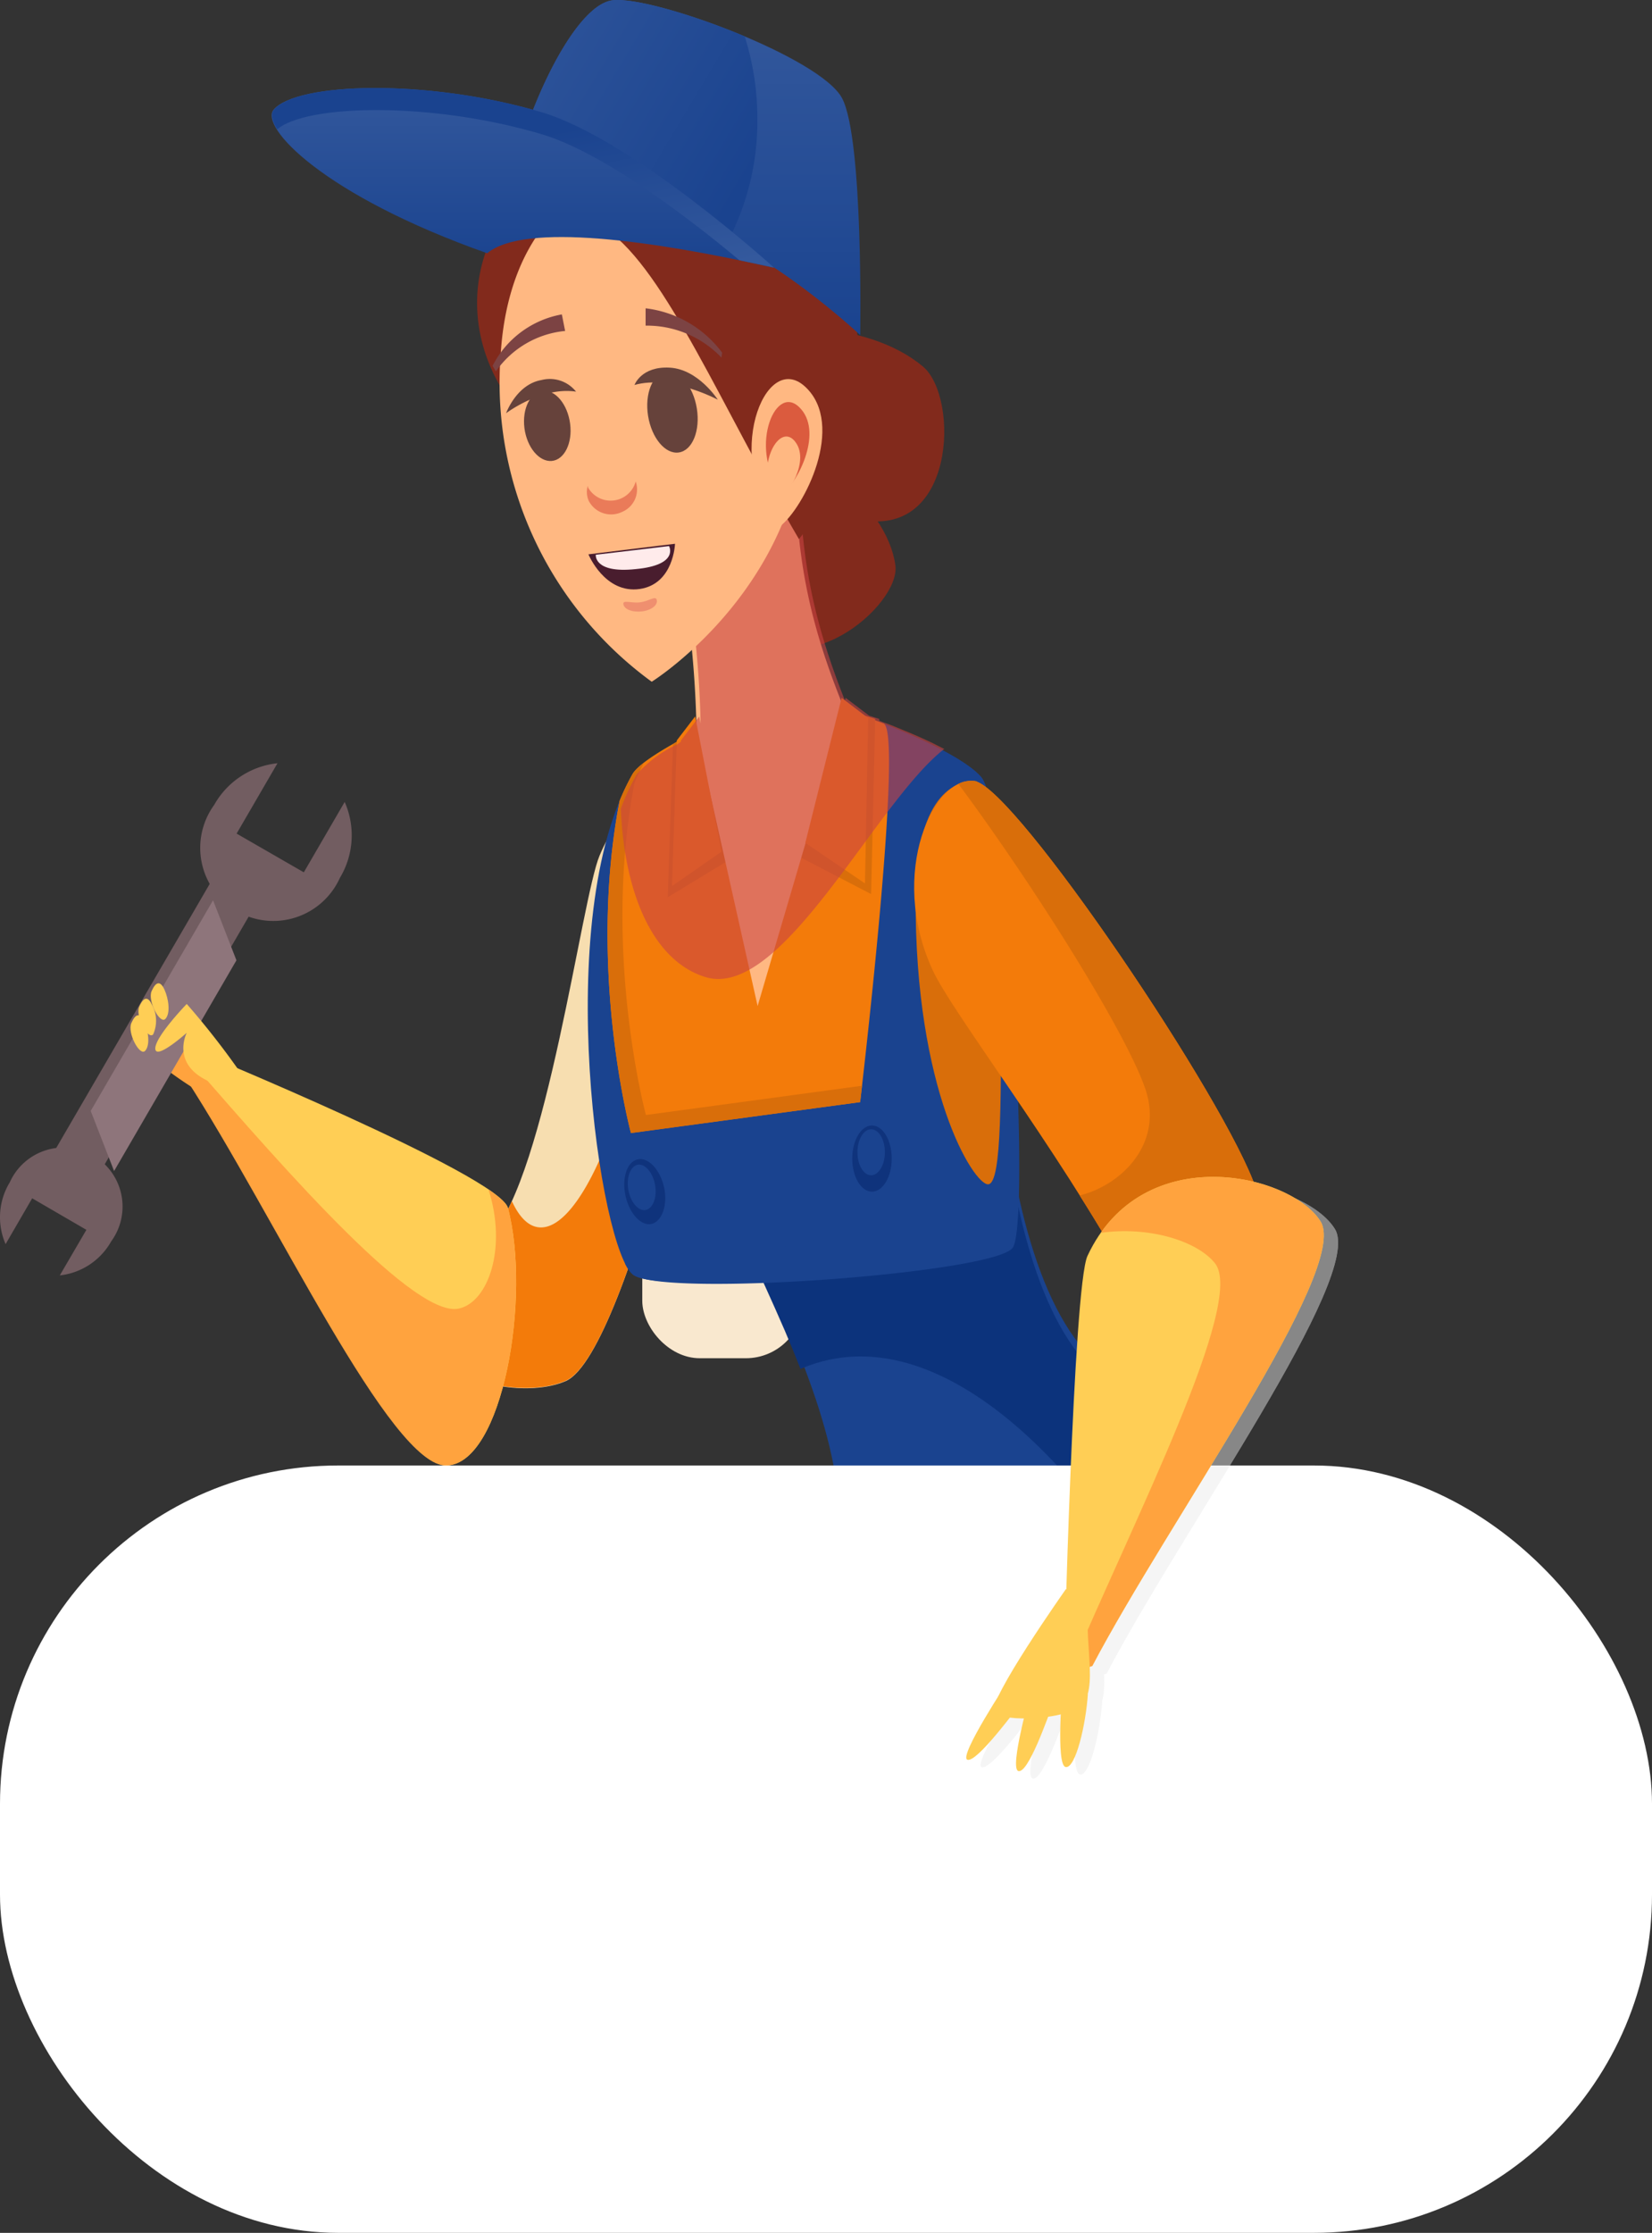 <svg xmlns="http://www.w3.org/2000/svg" xmlns:xlink="http://www.w3.org/1999/xlink" width="122.121" height="164.999" viewBox="0 0 122.121 164.999">
  <rect x="0" y="0" width="122.121" height="164.999" fill="#333333" stroke="none"/>
  <defs>
    <linearGradient id="linear-gradient" x1="0.5" x2="0.5" y2="1" gradientUnits="objectBoundingBox">
      <stop offset="0" stop-color="#34599d"/>
      <stop offset="1" stop-color="#1a438f"/>
    </linearGradient>
    <linearGradient id="linear-gradient-2" x1="-0.253" y1="0.061" x2="0.961" y2="0.751" xlink:href="#linear-gradient"/>
    <linearGradient id="linear-gradient-4" x1="0.975" y1="0.947" x2="0.61" y2="0.256" xlink:href="#linear-gradient"/>
  </defs>
  <g id="Group_286" data-name="Group 286" transform="translate(-614.08 -161.001)">
    <rect id="Rectangle_116" data-name="Rectangle 116" width="11.906" height="35.441" rx="4.25" transform="translate(661.559 225.928)" fill="#f9e8cf"/>
    <path id="Path_172" data-name="Path 172" d="M242.086,219.032c-.6-.71-3.725-6.273-4.909-5.761s-1.536,4.609-1.536,4.609a29.58,29.58,0,0,0,4.02,3.072S242.674,219.736,242.086,219.032Z" transform="translate(388.622 20.396)" fill="#ffa33e"/>
    <path id="Path_173" data-name="Path 173" d="M311.8,151.732c7.354,1.715,7.623-8.961,4.935-11.246-4.205-3.559-12.533-3.6-16.322-1.28S307.769,150.791,311.8,151.732Z" transform="translate(365.587 47.613)" fill="#822a1c"/>
    <path id="Path_174" data-name="Path 174" d="M304.2,163.758c4.129,5.242,11.739-1.229,11.3-4.186-.64-4.57-6.734-9.076-10.971-9.633S301.971,160.955,304.2,163.758Z" transform="translate(364.767 43.186)" fill="#822a1c"/>
    <path id="Path_175" data-name="Path 175" d="M274.361,224.492c4.135-4.525,6.714-24.918,8.039-28.08,3.079-7.361,7.79-2.688,8.68,2.323.531,2.989-6.478,34.36-11.15,36.485-2.65,1.184-7.681.339-8.8-1.677C269.618,230.848,272.62,226.393,274.361,224.492Z" transform="translate(375.997 27.826)" fill="#f7deb0"/>
    <path id="Path_176" data-name="Path 176" d="M291.08,198.807c-.493-2.759-2.138-5.415-4.033-6.017a69.77,69.77,0,0,1-.736,11.374c-1.651,11.47-5.46,20.316-8.513,19.759-.742-.134-1.37-.819-1.875-1.92a10.276,10.276,0,0,1-1.562,2.56c-1.741,1.92-4.743,6.356-3.232,9.025,1.133,2.016,6.151,2.861,8.8,1.677C284.6,233.166,291.611,201.8,291.08,198.807Z" transform="translate(375.997 27.756)" fill="#f37b0a"/>
    <path id="Path_177" data-name="Path 177" d="M353.9,292.756H295.017s-19.542-10.331.064-30.545c9.012-9.288,15.048-12.334,6.67-31.658-3.981-9.166-7.271-14.939-7.271-14.939l22.793-23.523s-1.92,29.988,6.234,40.248c6.324,7.937,23.651,18.3,13.954,31.614-5.031,6.907-16.764,9.915-16.431,14.972,12.5-.3,23.926,10.933,32.9,12.718Z" transform="translate(370.37 28.008)" fill="#1a438f"/>
    <path id="Path_178" data-name="Path 178" d="M321.426,278.917c-.333-5.05,11.4-8.059,16.431-14.965,9.7-13.314-7.63-23.683-13.954-31.614-8.174-10.241-6.234-40.248-6.234-40.248l-22.793,23.523s3.29,5.761,7.271,14.94c.422.986.806,1.92,1.159,2.829,11.438-4.9,23.19,11.054,26.167,17.474s-13.442,23.728-25,29.072c-6.074,2.816-12.206,3.879-17.1,3.322,1.991,6.311,8.033,9.505,8.033,9.505H354.3l.051-1.114C345.384,289.856,333.927,278.623,321.426,278.917Z" transform="translate(369.948 28.775)" fill="#0c337c"/>
    <path id="Path_179" data-name="Path 179" d="M290.927,185.925c-6.081,10.568-2.394,35.352.064,37.016s25.808-.774,27.127-2.663.64-31.69-1.421-34.129-12.942-6.4-15.132-5.876S291.824,184.376,290.927,185.925Z" transform="translate(369.915 32.277)" fill="#1a438f"/>
    <path id="Path_180" data-name="Path 180" d="M318.236,186.669c-1.331-1.568-6.286-3.764-10.241-5,2.81,1.152,5.4,2.516,6.3,3.578,2.067,2.439,1.325,31,0,32.887-1.069,1.53-15.26,4.673-22.4,4.442a2.406,2.406,0,0,0,.64.883c2.458,1.664,26.723-.134,28.036-2.016S320.3,189.108,318.236,186.669Z" transform="translate(368.376 31.758)" fill="#1a438f"/>
    <path id="Path_182" data-name="Path 182" d="M308.57,210.154s3.258-27.389,1.728-27.984c-3.348-1.28-6.785-2.215-7.911-1.92-2.189.557-9.742,4.1-10.638,5.652a17.374,17.374,0,0,0-.96,1.991c-2.413,12.5.838,24.541.838,24.541Z" transform="translate(369.093 32.289)" fill="#f37b0a"/>
    <path id="Path_183" data-name="Path 183" d="M301.657,193.251l-4.807,2.919.39-11.31,2.131-1.459Z" transform="translate(366.591 31.135)" fill="#d96e0a"/>
    <path id="Path_184" data-name="Path 184" d="M310.55,191.684l6.266,3.252.3-12.949L312.8,180.63Z" transform="translate(361.66 32.133)" fill="#d96e0a"/>
    <path id="Path_185" data-name="Path 185" d="M292.735,213.859s-3.258-12.04-.845-24.541c.211-.518.448-1,.691-1.479a3.579,3.579,0,0,0-.832.826,17.373,17.373,0,0,0-.96,1.991c-2.413,12.5.839,24.541.839,24.541l16.943-2.291.141-1.21Z" transform="translate(369.094 29.537)" fill="#d96e0a"/>
    <path id="Path_186" data-name="Path 186" d="M331.784,204.652c0-8.123-.864-14.722-1.92-14.722s-4.34.5-4.385,8.622c-.07,14.274,4.282,21.18,5.351,21.18S331.784,212.781,331.784,204.652Z" transform="translate(356.287 28.785)" fill="#d96e0a"/>
    <path id="Path_187" data-name="Path 187" d="M341.114,226.517c-5.441-9.755-13-19.5-14.434-22.614-3.348-7.246.128-14.459,3.117-13.967s18.678,23.721,20.8,30.148S343.309,230.466,341.114,226.517Z" transform="translate(356.347 28.791)" fill="#f37b0a"/>
    <path id="Path_188" data-name="Path 188" d="M352.426,220.086c-2.119-6.4-17.8-29.661-20.8-30.148a2,2,0,0,0-1.21.2c5.588,7.515,12.488,18.5,13.845,22.614,1.312,3.988-1.8,7.041-4.877,7.8,1.229,1.952,2.439,3.949,3.559,5.959C345.148,230.468,354.538,226.519,352.426,220.086Z" transform="translate(354.509 28.789)" fill="#d96e0a"/>
    <path id="Path_189" data-name="Path 189" d="M241.73,222.972c6.574,10.12,14.811,28.8,18.946,28.669s6.26-12.469,4.519-19.036c-.64-2.407-23.395-11.746-23.395-11.746Z" transform="translate(386.43 17.652)" fill="#ffce55"/>
    <path id="Path_190" data-name="Path 190" d="M265,233.059c-.09-.333-.64-.807-1.434-1.363,1.383,4.308,0,8.289-2.163,8.8-3.2.755-12.43-9.71-19.951-18.377l-.262,1.376c6.574,10.113,15.157,28.752,19.292,28.6S266.742,239.626,265,233.059Z" transform="translate(386.624 17.199)" fill="#ffa33e"/>
    <path id="Path_193" data-name="Path 193" d="M298.708,170.728a78.086,78.086,0,0,0-2.618-18.806l10.056-5.473c-.474,9.147.333,14.843,3.514,22.582L303.22,190.91Z" transform="translate(366.865 44.434)" fill="#ffb882"/>
    <rect id="Rectangle_128" data-name="Rectangle 128" width="3.706" height="28.119" transform="translate(631.519 222.986) rotate(30.174)" fill="#725d61"/>
    <path id="Path_194" data-name="Path 194" d="M253.622,190.741l-3.021,5.2-4.967-2.861,3.021-5.2a6.1,6.1,0,0,0-4.679,3.079,5.4,5.4,0,1,0,9.288,5.4A6.1,6.1,0,0,0,253.622,190.741Z" transform="translate(385.938 29.521)" fill="#725d61"/>
    <path id="Path_195" data-name="Path 195" d="M220.147,239.4l1.965-3.386,4.007,2.33-1.965,3.367a4.986,4.986,0,0,0,3.8-2.516,4.361,4.361,0,1,0-7.5-4.359,4.967,4.967,0,0,0-.307,4.564Z" transform="translate(394.347 13.537)" fill="#725d61"/>
    <path id="Path_196" data-name="Path 196" d="M239.254,203.7l-9.044,15.567,1.728,4.442,9.044-15.573Z" transform="translate(390.576 23.828)" fill="#8e757b"/>
    <path id="Path_197" data-name="Path 197" d="M314.3,294.609s-1.363-.128-3.84,2.131c-7.041,6.433-19.074,21.488-12.3,28.3l3.245.077C290.712,319.144,314.3,294.609,314.3,294.609Z" transform="translate(366.841 -8.891)" fill="#08276b"/>
    <path id="Path_198" data-name="Path 198" d="M328.021,291.476c-.243.179-9.889,4.935-9.889,4.935L316.8,291.29l4.385,1.607Z" transform="translate(359.411 -7.697)" fill="#08276b"/>
    <ellipse id="Ellipse_11" data-name="Ellipse 11" cx="1.459" cy="2.445" rx="1.459" ry="2.445" transform="translate(677.081 244.17)" fill="#0f337c"/>
    <path id="Path_199" data-name="Path 199" d="M320.789,231.833c0-.941-.454-1.7-1.018-1.7s-1.011.762-1.011,1.7.454,1.7,1.011,1.7S320.789,232.767,320.789,231.833Z" transform="translate(358.705 14.316)" fill="#1a438f"/>
    <path id="Path_200" data-name="Path 200" d="M294.774,235.672c-.294-1.319-1.165-2.247-1.952-2.074s-1.191,1.383-.9,2.7,1.159,2.247,1.92,2.074S295.062,236.991,294.774,235.672Z" transform="translate(368.398 13.074)" fill="#0f337c"/>
    <path id="Path_201" data-name="Path 201" d="M294.254,235.723c-.166-.928-.749-1.594-1.28-1.5s-.864.935-.7,1.856.749,1.594,1.28,1.491S294.42,236.638,294.254,235.723Z" transform="translate(368.253 12.846)" fill="#1a438f"/>
    <path id="Path_202" data-name="Path 202" d="M312.74,191.041l4.41,3,.237-12.219-1.965-1.5Z" transform="translate(360.872 32.244)" fill="#f37b0a"/>
    <path id="Path_203" data-name="Path 203" d="M301.008,192.462l-3.668,2.548.358-10.766,1.357-1.773Z" transform="translate(366.415 31.469)" fill="#f37b0a"/>
    <path id="Path_204" data-name="Path 204" d="M314.873,171.922l-.077-.038-.685-.346-.3-.147-.858-.39-.461-.2-.525-.218-.9-.371-.384-.147h0l-.211-.077-.186-.07-.224-.09v-.128l-.742-.237-1.741-1.319-.051.192c-2.938-7.38-3.687-13.006-3.232-21.872l-5.338,2.906a40.81,40.81,0,0,0-3.757,6.644,72.622,72.622,0,0,1,1.658,14.031l-.1-.518L295.4,171.3v.09l-.262.186a9.5,9.5,0,0,0-3,2.215c-.179.314-.346.64-.506.967s-.314.672-.454,1.024h0c-.077.186-.147.378-.218.57.282,6.452,2.471,11.259,6.247,12.424C302.891,190.517,309.772,175.885,314.873,171.922Z" transform="translate(369.011 44.424)" fill="#c94343" opacity="0.6" style="mix-blend-mode: multiply;isolation: isolate"/>
    <path id="Path_205" data-name="Path 205" d="M277.18,136.087c-5.8-8.359.109-18.057,7.246-17.5s6.913,6.35,6.913,6.35Z" transform="translate(374.516 54.471)" fill="#822a1c"/>
    <path id="Path_206" data-name="Path 206" d="M288.691,157.67a27.347,27.347,0,0,1-11.157-24.323c.55-8.289,5.031-12.6,9.275-12.667s12.8,4.481,13.275,15.49C300.712,150.181,288.691,157.67,288.691,157.67Z" transform="translate(373.566 53.709)" fill="#ffb882"/>
    <path id="Path_207" data-name="Path 207" d="M303.275,146.069c-5.684-9.7-9.864-19.843-14.21-22.857s2.97-7.732,9.806-4.237c2.663,1.363,9.14,6.023,8.808,14.267S303.275,146.069,303.275,146.069Z" transform="translate(369.864 54.768)" fill="#822a1c"/>
    <path id="Path_208" data-name="Path 208" d="M308.578,154.456c-4.212-4.922-1.1-13.166,1.92-10.357S310.421,153.08,308.578,154.456Z" transform="translate(363.108 45.484)" fill="#ffb882"/>
    <path id="Path_209" data-name="Path 209" d="M309.451,152.908c-2.592-3-.678-8.123,1.178-6.369S310.584,152.063,309.451,152.908Z" transform="translate(362.51 44.529)" fill="#db5b3e"/>
    <path id="Path_210" data-name="Path 210" d="M308.979,155.036c-1.645-2.42.16-5.972,1.37-4.557S309.875,154.537,308.979,155.036Z" transform="translate(362.463 43.1)" fill="#ffb882"/>
    <path id="Path_211" data-name="Path 211" d="M280.282,147.639c-.179-1.427.429-2.663,1.363-2.752s1.831,1,2.016,2.432-.429,2.663-1.357,2.746S280.468,149.067,280.282,147.639Z" transform="translate(372.565 44.998)" fill="#66423b"/>
    <path id="Path_212" data-name="Path 212" d="M294.545,145.954c-.262-1.645.326-3.1,1.325-3.252s2.016,1.05,2.279,2.695-.326,3.1-1.325,3.252S294.814,147.593,294.545,145.954Z" transform="translate(367.443 45.787)" fill="#66423b"/>
    <path id="Path_213" data-name="Path 213" d="M299.168,144.574s-3.444-1.856-6.158-1.088c0,0,.5-1.4,2.612-1.28S299.168,144.574,299.168,144.574Z" transform="translate(367.973 45.963)" fill="#66423b"/>
    <path id="Path_214" data-name="Path 214" d="M278.18,146.047s2.618-1.984,5.172-1.594a2.471,2.471,0,0,0-2.56-.858C278.948,143.915,278.18,146.047,278.18,146.047Z" transform="translate(373.311 45.49)" fill="#66423b"/>
    <path id="Path_215" data-name="Path 215" d="M299.9,139l.051-.365a8.264,8.264,0,0,0-5.658-3.277v1.28A7.62,7.62,0,0,1,299.9,139Z" transform="translate(367.512 48.426)" fill="#7c4343"/>
    <path id="Path_216" data-name="Path 216" d="M276.863,140.272a7.069,7.069,0,0,1,5.121-2.989l-.243-1.223a7.175,7.175,0,0,0-5.121,3.8Z" transform="translate(373.872 48.174)" fill="#7c4343"/>
    <path id="Path_217" data-name="Path 217" d="M287.574,155.676a1.028,1.028,0,0,0,.032.134,1.92,1.92,0,0,0,3.514-.461,1.8,1.8,0,0,1-1,2.247,1.863,1.863,0,0,1-2.471-.813A1.613,1.613,0,0,1,287.574,155.676Z" transform="translate(369.953 41.23)" fill="#ea7b59"/>
    <path id="Path_218" data-name="Path 218" d="M294.091,162.54l-6.4.781s1.21,2.938,3.8,2.56C293.995,165.51,294.091,162.54,294.091,162.54Z" transform="translate(369.888 38.643)" fill="#491d2e"/>
    <path id="Path_219" data-name="Path 219" d="M293.954,162.81l-5.415.64s-.166,1.383,2.925,1.063C294.742,164.212,293.954,162.81,293.954,162.81Z" transform="translate(369.583 38.545)" fill="#ffebeb"/>
    <path id="Path_220" data-name="Path 220" d="M291.726,169.282c-.077-.371.557-.07,1.235-.154s1.159-.531,1.235-.16-.41.749-1.095.832S291.8,169.66,291.726,169.282Z" transform="translate(368.438 36.381)" fill="#ef8f6f"/>
    <path id="Path_222" data-name="Path 222" d="M277.8,115.834c1.114-6.913,5.121-15.72,8.135-16.053s15.362,4.231,16.949,7.246,1.338,17.5,1.338,17.5-9.921-9.364-16.949-9.032S277.8,115.834,277.8,115.834Z" transform="translate(373.448 61.238)" fill="url(#linear-gradient)"/>
    <path id="Path_223" data-name="Path 223" d="M296.618,108.556a20.112,20.112,0,0,0-.935-6.106c-3.872-1.632-8.142-2.848-9.748-2.669-3.008.333-7.041,9.14-8.135,16.053,0,0,2.451,0,9.473-.339a15.063,15.063,0,0,1,7.2,2.029A19.074,19.074,0,0,0,296.618,108.556Z" transform="translate(373.448 61.238)" fill="url(#linear-gradient-2)"/>
    <path id="Path_224" data-name="Path 224" d="M267.042,122.135c-12.162-4.295-16.847-9.358-15.784-10.613,1.69-1.991,11.227-2.317,19.683.16,6.785,1.991,17.282,11.521,17.282,11.521C279.294,121.188,269.788,119.85,267.042,122.135Z" transform="translate(383.053 57.58)" fill="url(#linear-gradient)"/>
    <path id="Path_225" data-name="Path 225" d="M270.983,113.308c4.7,1.376,11.2,6.4,14.722,9.345.851.179,1.709.358,2.56.55,0,0-10.523-9.563-17.282-11.521-8.455-2.477-17.993-2.151-19.683-.16-.25.294-.166.8.237,1.453C253.7,111.139,262.835,110.915,270.983,113.308Z" transform="translate(383.036 57.58)" fill="url(#linear-gradient-4)"/>
    <path id="Path_226" data-name="Path 226" d="M243.776,220.477a58.8,58.8,0,0,0-3.783-4.807s-2.362,2.439-2.324,3.309,2.324-1.178,2.324-1.178-1.331,2.56,2.131,3.783C243.584,222.09,243.776,220.477,243.776,220.477Z" transform="translate(387.891 19.52)" fill="#ffce55"/>
    <path id="Path_227" data-name="Path 227" d="M238.229,215.912c-.4.435-1.338-1.338-1.024-2.048s.64-.787.947-.122S238.619,215.484,238.229,215.912Z" transform="translate(388.081 20.379)" fill="#ffce55"/>
    <path id="Path_228" data-name="Path 228" d="M236.809,217.7c-.39.429-1.338-1.344-1.024-2.055s.64-.787.947-.115A2.455,2.455,0,0,1,236.809,217.7Z" transform="translate(388.592 19.738)" fill="#ffce55"/>
    <path id="Path_229" data-name="Path 229" d="M235.889,219.6c-.4.435-1.338-1.338-1.024-2.048s.64-.787.947-.115S236.279,219.174,235.889,219.6Z" transform="translate(388.923 19.051)" fill="#ffce55"/>
    <path id="Path_231" data-name="Path 231" d="M335.812,287.35c-2.349,1.831-7.009,3.841-7.751,4.353s.064,1.037,2.464.262,2.938-1.543,3.841-.941S337,286.448,335.812,287.35Z" transform="translate(355.454 -6.24)" fill="#ffce55"/>
    <rect id="Rectangle_419" data-name="Rectangle 419" width="122.121" height="56.705" rx="25" transform="translate(614.08 269.295)" fill="#fff"/>
    <g id="Group_227" data-name="Group 227" transform="translate(686.567 248.518)" opacity="0.463">
      <path id="Path_191" data-name="Path 191" d="M344.7,271.769c5.607-10.683,19.036-29.3,16.879-32.83s-13.186-6.132-17.237,2.528c-1.056,2.253-1.747,31-1.747,31Z" transform="translate(-335.379 -235.628)" fill="#eaeaea"/>
      <path id="Path_192" data-name="Path 192" d="M361.78,238.938c-1.991-3.277-11.63-5.761-16.252.826,3.565-.506,7.131.6,8.443,2.247,2.279,2.848-5.946,18.838-10.811,30.333l1.741-.576C350.508,261.085,363.937,242.471,361.78,238.938Z" transform="translate(-335.585 -235.626)" fill="#eaeaea"/>
      <path id="Path_230" data-name="Path 230" d="M341.764,283.269c-.909,2.893.544,6.842-.64,8.4-.909,1.223-6.036,1.459-6.574.64s5.281-9.064,5.281-9.064Z" transform="translate(-332.473 -252.767)" fill="#eaeaea"/>
      <path id="Path_232" data-name="Path 232" d="M336.084,294.485c-1.2,1.581-3.975,5.338-4.673,5.121s3.06-5.9,3.06-5.9Z" transform="translate(-331.325 -256.532)" fill="#eaeaea"/>
      <path id="Path_233" data-name="Path 233" d="M339.939,295.56c-.6,1.626-1.959,5.486-2.682,5.345s.928-5.914.928-5.914Z" transform="translate(-333.394 -256.992)" fill="#eaeaea"/>
      <path id="Path_234" data-name="Path 234" d="M344.221,294.986c-.141,2.183-.9,5.524-1.645,5.383s-.218-6.03-.218-6.03Z" transform="translate(-335.231 -256.758)" fill="#eaeaea"/>
    </g>
    <g id="Group_226" data-name="Group 226" transform="translate(685.508 247.965)">
      <path id="Path_191-2" data-name="Path 191" d="M344.7,271.769c5.607-10.683,19.036-29.3,16.879-32.83s-13.186-6.132-17.237,2.528c-1.056,2.253-1.747,31-1.747,31Z" transform="translate(-335.379 -235.628)" fill="#ffce55"/>
      <path id="Path_192-2" data-name="Path 192" d="M361.78,238.938c-1.991-3.277-11.63-5.761-16.252.826,3.565-.506,7.131.6,8.443,2.247,2.279,2.848-5.946,18.838-10.811,30.333l1.741-.576C350.508,261.085,363.937,242.471,361.78,238.938Z" transform="translate(-335.585 -235.626)" fill="#ffa33e"/>
      <path id="Path_230-2" data-name="Path 230" d="M341.764,283.269c-.909,2.893.544,6.842-.64,8.4-.909,1.223-6.036,1.459-6.574.64s5.281-9.064,5.281-9.064Z" transform="translate(-332.473 -252.767)" fill="#ffce55"/>
      <path id="Path_232-2" data-name="Path 232" d="M336.084,294.485c-1.2,1.581-3.975,5.338-4.673,5.121s3.06-5.9,3.06-5.9Z" transform="translate(-331.325 -256.532)" fill="#ffce55"/>
      <path id="Path_233-2" data-name="Path 233" d="M339.939,295.56c-.6,1.626-1.959,5.486-2.682,5.345s.928-5.914.928-5.914Z" transform="translate(-333.394 -256.992)" fill="#ffce55"/>
      <path id="Path_234-2" data-name="Path 234" d="M344.221,294.986c-.141,2.183-.9,5.524-1.645,5.383s-.218-6.03-.218-6.03Z" transform="translate(-335.231 -256.758)" fill="#ffce55"/>
    </g>
  </g>
</svg>
